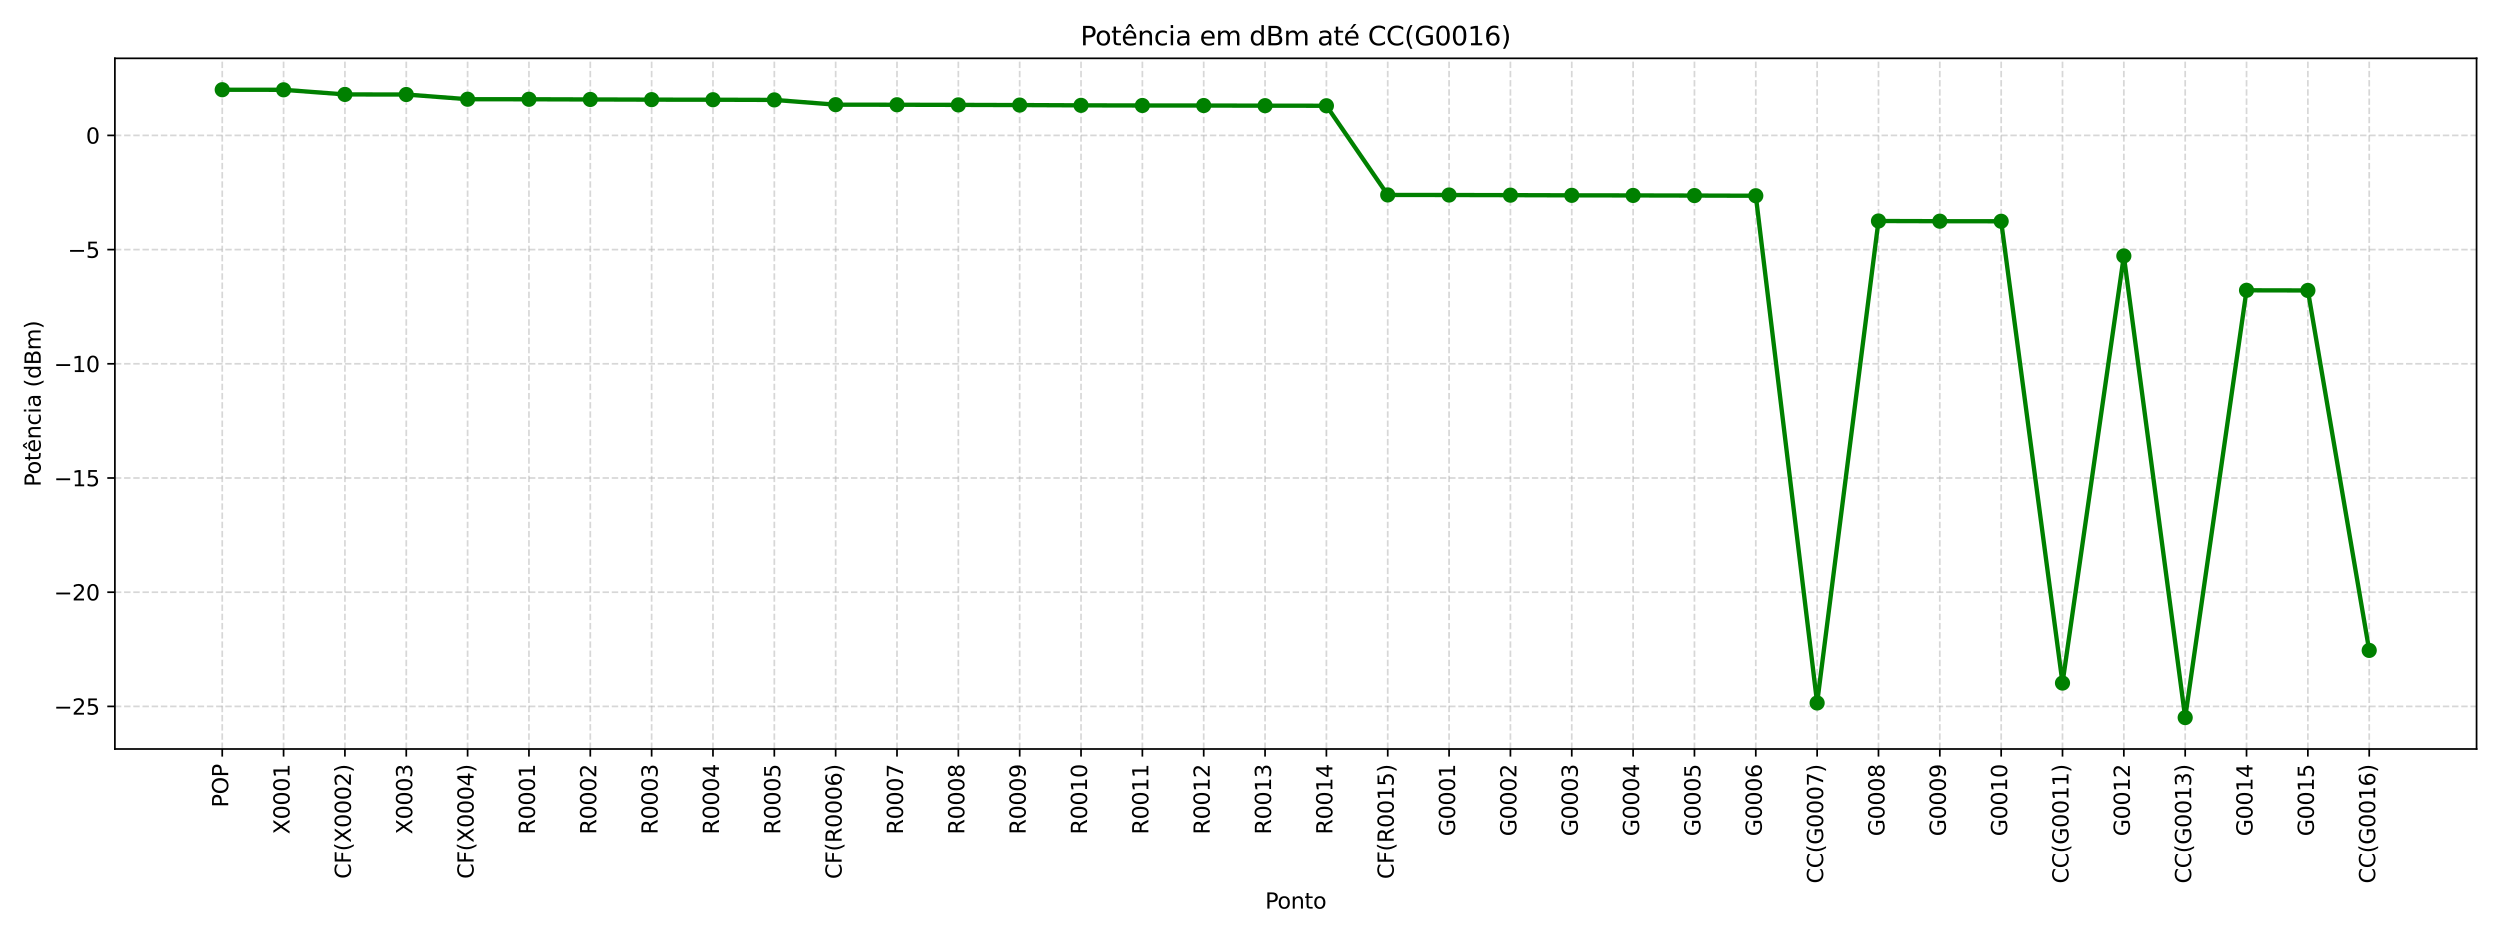 <?xml version="1.0" encoding="utf-8" standalone="no"?>
<!DOCTYPE svg PUBLIC "-//W3C//DTD SVG 1.1//EN"
  "http://www.w3.org/Graphics/SVG/1.1/DTD/svg11.dtd">
<svg xmlns:xlink="http://www.w3.org/1999/xlink" width="1152pt" height="432pt" viewBox="0 0 1152 432" xmlns="http://www.w3.org/2000/svg" version="1.1">
 <defs>
  <style type="text/css">*{stroke-linejoin: round; stroke-linecap: butt}</style>
 </defs>
 <g id="figure_1">
  <g id="patch_1">
   <path d="M 0 432 
L 1152 432 
L 1152 0 
L 0 0 
z
" style="fill: #ffffff"/>
  </g>
  <g id="axes_1">
   <g id="patch_2">
    <path d="M 52.94 345.13 
L 1141.2 345.13 
L 1141.2 26.88 
L 52.94 26.88 
z
" style="fill: #ffffff"/>
   </g>
   <g id="matplotlib.axis_1">
    <g id="xtick_1">
     <g id="line2d_1">
      <path d="M 102.406 345.13 
L 102.406 26.88 
" clip-path="url(#p57716b0635)" style="fill: none; stroke-dasharray: 2.96,1.28; stroke-dashoffset: 0; stroke: #b0b0b0; stroke-opacity: 0.5; stroke-width: 0.8"/>
     </g>
     <g id="line2d_2">
      <defs>
       <path id="m4d12fcd0db" d="M 0 0 
L 0 3.5 
" style="stroke: #000000; stroke-width: 0.8"/>
      </defs>
      <g>
       <use xlink:href="#m4d12fcd0db" x="102.406" y="345.13" style="stroke: #000000; stroke-width: 0.8"/>
      </g>
     </g>
     <g id="text_1">
      <!-- POP -->
      <g transform="translate(105.166 372.061) rotate(-90) scale(0.1 -0.1)">
       <defs>
        <path id="DejaVuSans-50" d="M 1259 4147 
L 1259 2394 
L 2053 2394 
Q 2494 2394 2734 2622 
Q 2975 2850 2975 3272 
Q 2975 3691 2734 3919 
Q 2494 4147 2053 4147 
L 1259 4147 
z
M 628 4666 
L 2053 4666 
Q 2838 4666 3239 4311 
Q 3641 3956 3641 3272 
Q 3641 2581 3239 2228 
Q 2838 1875 2053 1875 
L 1259 1875 
L 1259 0 
L 628 0 
L 628 4666 
z
" transform="scale(0.016)"/>
        <path id="DejaVuSans-4f" d="M 2522 4238 
Q 1834 4238 1429 3725 
Q 1025 3213 1025 2328 
Q 1025 1447 1429 934 
Q 1834 422 2522 422 
Q 3209 422 3611 934 
Q 4013 1447 4013 2328 
Q 4013 3213 3611 3725 
Q 3209 4238 2522 4238 
z
M 2522 4750 
Q 3503 4750 4090 4092 
Q 4678 3434 4678 2328 
Q 4678 1225 4090 567 
Q 3503 -91 2522 -91 
Q 1538 -91 948 565 
Q 359 1222 359 2328 
Q 359 3434 948 4092 
Q 1538 4750 2522 4750 
z
" transform="scale(0.016)"/>
       </defs>
       <use xlink:href="#DejaVuSans-50"/>
       <use xlink:href="#DejaVuSans-4f" x="60.303"/>
       <use xlink:href="#DejaVuSans-50" x="139.014"/>
      </g>
     </g>
    </g>
    <g id="xtick_2">
     <g id="line2d_3">
      <path d="M 130.673 345.13 
L 130.673 26.88 
" clip-path="url(#p57716b0635)" style="fill: none; stroke-dasharray: 2.96,1.28; stroke-dashoffset: 0; stroke: #b0b0b0; stroke-opacity: 0.5; stroke-width: 0.8"/>
     </g>
     <g id="line2d_4">
      <g>
       <use xlink:href="#m4d12fcd0db" x="130.673" y="345.13" style="stroke: #000000; stroke-width: 0.8"/>
      </g>
     </g>
     <g id="text_2">
      <!-- X0001 -->
      <g transform="translate(133.432 384.43) rotate(-90) scale(0.1 -0.1)">
       <defs>
        <path id="DejaVuSans-58" d="M 403 4666 
L 1081 4666 
L 2241 2931 
L 3406 4666 
L 4084 4666 
L 2584 2425 
L 4184 0 
L 3506 0 
L 2194 1984 
L 872 0 
L 191 0 
L 1856 2491 
L 403 4666 
z
" transform="scale(0.016)"/>
        <path id="DejaVuSans-30" d="M 2034 4250 
Q 1547 4250 1301 3770 
Q 1056 3291 1056 2328 
Q 1056 1369 1301 889 
Q 1547 409 2034 409 
Q 2525 409 2770 889 
Q 3016 1369 3016 2328 
Q 3016 3291 2770 3770 
Q 2525 4250 2034 4250 
z
M 2034 4750 
Q 2819 4750 3233 4129 
Q 3647 3509 3647 2328 
Q 3647 1150 3233 529 
Q 2819 -91 2034 -91 
Q 1250 -91 836 529 
Q 422 1150 422 2328 
Q 422 3509 836 4129 
Q 1250 4750 2034 4750 
z
" transform="scale(0.016)"/>
        <path id="DejaVuSans-31" d="M 794 531 
L 1825 531 
L 1825 4091 
L 703 3866 
L 703 4441 
L 1819 4666 
L 2450 4666 
L 2450 531 
L 3481 531 
L 3481 0 
L 794 0 
L 794 531 
z
" transform="scale(0.016)"/>
       </defs>
       <use xlink:href="#DejaVuSans-58"/>
       <use xlink:href="#DejaVuSans-30" x="68.506"/>
       <use xlink:href="#DejaVuSans-30" x="132.129"/>
       <use xlink:href="#DejaVuSans-30" x="195.752"/>
       <use xlink:href="#DejaVuSans-31" x="259.375"/>
      </g>
     </g>
    </g>
    <g id="xtick_3">
     <g id="line2d_5">
      <path d="M 158.939 345.13 
L 158.939 26.88 
" clip-path="url(#p57716b0635)" style="fill: none; stroke-dasharray: 2.96,1.28; stroke-dashoffset: 0; stroke: #b0b0b0; stroke-opacity: 0.5; stroke-width: 0.8"/>
     </g>
     <g id="line2d_6">
      <g>
       <use xlink:href="#m4d12fcd0db" x="158.939" y="345.13" style="stroke: #000000; stroke-width: 0.8"/>
      </g>
     </g>
     <g id="text_3">
      <!-- CF(X0002) -->
      <g transform="translate(161.699 404.967) rotate(-90) scale(0.1 -0.1)">
       <defs>
        <path id="DejaVuSans-43" d="M 4122 4306 
L 4122 3641 
Q 3803 3938 3442 4084 
Q 3081 4231 2675 4231 
Q 1875 4231 1450 3742 
Q 1025 3253 1025 2328 
Q 1025 1406 1450 917 
Q 1875 428 2675 428 
Q 3081 428 3442 575 
Q 3803 722 4122 1019 
L 4122 359 
Q 3791 134 3420 21 
Q 3050 -91 2638 -91 
Q 1578 -91 968 557 
Q 359 1206 359 2328 
Q 359 3453 968 4101 
Q 1578 4750 2638 4750 
Q 3056 4750 3426 4639 
Q 3797 4528 4122 4306 
z
" transform="scale(0.016)"/>
        <path id="DejaVuSans-46" d="M 628 4666 
L 3309 4666 
L 3309 4134 
L 1259 4134 
L 1259 2759 
L 3109 2759 
L 3109 2228 
L 1259 2228 
L 1259 0 
L 628 0 
L 628 4666 
z
" transform="scale(0.016)"/>
        <path id="DejaVuSans-28" d="M 1984 4856 
Q 1566 4138 1362 3434 
Q 1159 2731 1159 2009 
Q 1159 1288 1364 580 
Q 1569 -128 1984 -844 
L 1484 -844 
Q 1016 -109 783 600 
Q 550 1309 550 2009 
Q 550 2706 781 3412 
Q 1013 4119 1484 4856 
L 1984 4856 
z
" transform="scale(0.016)"/>
        <path id="DejaVuSans-32" d="M 1228 531 
L 3431 531 
L 3431 0 
L 469 0 
L 469 531 
Q 828 903 1448 1529 
Q 2069 2156 2228 2338 
Q 2531 2678 2651 2914 
Q 2772 3150 2772 3378 
Q 2772 3750 2511 3984 
Q 2250 4219 1831 4219 
Q 1534 4219 1204 4116 
Q 875 4013 500 3803 
L 500 4441 
Q 881 4594 1212 4672 
Q 1544 4750 1819 4750 
Q 2544 4750 2975 4387 
Q 3406 4025 3406 3419 
Q 3406 3131 3298 2873 
Q 3191 2616 2906 2266 
Q 2828 2175 2409 1742 
Q 1991 1309 1228 531 
z
" transform="scale(0.016)"/>
        <path id="DejaVuSans-29" d="M 513 4856 
L 1013 4856 
Q 1481 4119 1714 3412 
Q 1947 2706 1947 2009 
Q 1947 1309 1714 600 
Q 1481 -109 1013 -844 
L 513 -844 
Q 928 -128 1133 580 
Q 1338 1288 1338 2009 
Q 1338 2731 1133 3434 
Q 928 4138 513 4856 
z
" transform="scale(0.016)"/>
       </defs>
       <use xlink:href="#DejaVuSans-43"/>
       <use xlink:href="#DejaVuSans-46" x="69.824"/>
       <use xlink:href="#DejaVuSans-28" x="127.344"/>
       <use xlink:href="#DejaVuSans-58" x="166.357"/>
       <use xlink:href="#DejaVuSans-30" x="234.863"/>
       <use xlink:href="#DejaVuSans-30" x="298.486"/>
       <use xlink:href="#DejaVuSans-30" x="362.109"/>
       <use xlink:href="#DejaVuSans-32" x="425.732"/>
       <use xlink:href="#DejaVuSans-29" x="489.355"/>
      </g>
     </g>
    </g>
    <g id="xtick_4">
     <g id="line2d_7">
      <path d="M 187.206 345.13 
L 187.206 26.88 
" clip-path="url(#p57716b0635)" style="fill: none; stroke-dasharray: 2.96,1.28; stroke-dashoffset: 0; stroke: #b0b0b0; stroke-opacity: 0.5; stroke-width: 0.8"/>
     </g>
     <g id="line2d_8">
      <g>
       <use xlink:href="#m4d12fcd0db" x="187.206" y="345.13" style="stroke: #000000; stroke-width: 0.8"/>
      </g>
     </g>
     <g id="text_4">
      <!-- X0003 -->
      <g transform="translate(189.965 384.43) rotate(-90) scale(0.1 -0.1)">
       <defs>
        <path id="DejaVuSans-33" d="M 2597 2516 
Q 3050 2419 3304 2112 
Q 3559 1806 3559 1356 
Q 3559 666 3084 287 
Q 2609 -91 1734 -91 
Q 1441 -91 1130 -33 
Q 819 25 488 141 
L 488 750 
Q 750 597 1062 519 
Q 1375 441 1716 441 
Q 2309 441 2620 675 
Q 2931 909 2931 1356 
Q 2931 1769 2642 2001 
Q 2353 2234 1838 2234 
L 1294 2234 
L 1294 2753 
L 1863 2753 
Q 2328 2753 2575 2939 
Q 2822 3125 2822 3475 
Q 2822 3834 2567 4026 
Q 2313 4219 1838 4219 
Q 1578 4219 1281 4162 
Q 984 4106 628 3988 
L 628 4550 
Q 988 4650 1302 4700 
Q 1616 4750 1894 4750 
Q 2613 4750 3031 4423 
Q 3450 4097 3450 3541 
Q 3450 3153 3228 2886 
Q 3006 2619 2597 2516 
z
" transform="scale(0.016)"/>
       </defs>
       <use xlink:href="#DejaVuSans-58"/>
       <use xlink:href="#DejaVuSans-30" x="68.506"/>
       <use xlink:href="#DejaVuSans-30" x="132.129"/>
       <use xlink:href="#DejaVuSans-30" x="195.752"/>
       <use xlink:href="#DejaVuSans-33" x="259.375"/>
      </g>
     </g>
    </g>
    <g id="xtick_5">
     <g id="line2d_9">
      <path d="M 215.472 345.13 
L 215.472 26.88 
" clip-path="url(#p57716b0635)" style="fill: none; stroke-dasharray: 2.96,1.28; stroke-dashoffset: 0; stroke: #b0b0b0; stroke-opacity: 0.5; stroke-width: 0.8"/>
     </g>
     <g id="line2d_10">
      <g>
       <use xlink:href="#m4d12fcd0db" x="215.472" y="345.13" style="stroke: #000000; stroke-width: 0.8"/>
      </g>
     </g>
     <g id="text_5">
      <!-- CF(X0004) -->
      <g transform="translate(218.232 404.967) rotate(-90) scale(0.1 -0.1)">
       <defs>
        <path id="DejaVuSans-34" d="M 2419 4116 
L 825 1625 
L 2419 1625 
L 2419 4116 
z
M 2253 4666 
L 3047 4666 
L 3047 1625 
L 3713 1625 
L 3713 1100 
L 3047 1100 
L 3047 0 
L 2419 0 
L 2419 1100 
L 313 1100 
L 313 1709 
L 2253 4666 
z
" transform="scale(0.016)"/>
       </defs>
       <use xlink:href="#DejaVuSans-43"/>
       <use xlink:href="#DejaVuSans-46" x="69.824"/>
       <use xlink:href="#DejaVuSans-28" x="127.344"/>
       <use xlink:href="#DejaVuSans-58" x="166.357"/>
       <use xlink:href="#DejaVuSans-30" x="234.863"/>
       <use xlink:href="#DejaVuSans-30" x="298.486"/>
       <use xlink:href="#DejaVuSans-30" x="362.109"/>
       <use xlink:href="#DejaVuSans-34" x="425.732"/>
       <use xlink:href="#DejaVuSans-29" x="489.355"/>
      </g>
     </g>
    </g>
    <g id="xtick_6">
     <g id="line2d_11">
      <path d="M 243.739 345.13 
L 243.739 26.88 
" clip-path="url(#p57716b0635)" style="fill: none; stroke-dasharray: 2.96,1.28; stroke-dashoffset: 0; stroke: #b0b0b0; stroke-opacity: 0.5; stroke-width: 0.8"/>
     </g>
     <g id="line2d_12">
      <g>
       <use xlink:href="#m4d12fcd0db" x="243.739" y="345.13" style="stroke: #000000; stroke-width: 0.8"/>
      </g>
     </g>
     <g id="text_6">
      <!-- R0001 -->
      <g transform="translate(246.498 384.528) rotate(-90) scale(0.1 -0.1)">
       <defs>
        <path id="DejaVuSans-52" d="M 2841 2188 
Q 3044 2119 3236 1894 
Q 3428 1669 3622 1275 
L 4263 0 
L 3584 0 
L 2988 1197 
Q 2756 1666 2539 1819 
Q 2322 1972 1947 1972 
L 1259 1972 
L 1259 0 
L 628 0 
L 628 4666 
L 2053 4666 
Q 2853 4666 3247 4331 
Q 3641 3997 3641 3322 
Q 3641 2881 3436 2590 
Q 3231 2300 2841 2188 
z
M 1259 4147 
L 1259 2491 
L 2053 2491 
Q 2509 2491 2742 2702 
Q 2975 2913 2975 3322 
Q 2975 3731 2742 3939 
Q 2509 4147 2053 4147 
L 1259 4147 
z
" transform="scale(0.016)"/>
       </defs>
       <use xlink:href="#DejaVuSans-52"/>
       <use xlink:href="#DejaVuSans-30" x="69.482"/>
       <use xlink:href="#DejaVuSans-30" x="133.105"/>
       <use xlink:href="#DejaVuSans-30" x="196.729"/>
       <use xlink:href="#DejaVuSans-31" x="260.352"/>
      </g>
     </g>
    </g>
    <g id="xtick_7">
     <g id="line2d_13">
      <path d="M 272.005 345.13 
L 272.005 26.88 
" clip-path="url(#p57716b0635)" style="fill: none; stroke-dasharray: 2.96,1.28; stroke-dashoffset: 0; stroke: #b0b0b0; stroke-opacity: 0.5; stroke-width: 0.8"/>
     </g>
     <g id="line2d_14">
      <g>
       <use xlink:href="#m4d12fcd0db" x="272.005" y="345.13" style="stroke: #000000; stroke-width: 0.8"/>
      </g>
     </g>
     <g id="text_7">
      <!-- R0002 -->
      <g transform="translate(274.765 384.528) rotate(-90) scale(0.1 -0.1)">
       <use xlink:href="#DejaVuSans-52"/>
       <use xlink:href="#DejaVuSans-30" x="69.482"/>
       <use xlink:href="#DejaVuSans-30" x="133.105"/>
       <use xlink:href="#DejaVuSans-30" x="196.729"/>
       <use xlink:href="#DejaVuSans-32" x="260.352"/>
      </g>
     </g>
    </g>
    <g id="xtick_8">
     <g id="line2d_15">
      <path d="M 300.272 345.13 
L 300.272 26.88 
" clip-path="url(#p57716b0635)" style="fill: none; stroke-dasharray: 2.96,1.28; stroke-dashoffset: 0; stroke: #b0b0b0; stroke-opacity: 0.5; stroke-width: 0.8"/>
     </g>
     <g id="line2d_16">
      <g>
       <use xlink:href="#m4d12fcd0db" x="300.272" y="345.13" style="stroke: #000000; stroke-width: 0.8"/>
      </g>
     </g>
     <g id="text_8">
      <!-- R0003 -->
      <g transform="translate(303.031 384.528) rotate(-90) scale(0.1 -0.1)">
       <use xlink:href="#DejaVuSans-52"/>
       <use xlink:href="#DejaVuSans-30" x="69.482"/>
       <use xlink:href="#DejaVuSans-30" x="133.105"/>
       <use xlink:href="#DejaVuSans-30" x="196.729"/>
       <use xlink:href="#DejaVuSans-33" x="260.352"/>
      </g>
     </g>
    </g>
    <g id="xtick_9">
     <g id="line2d_17">
      <path d="M 328.538 345.13 
L 328.538 26.88 
" clip-path="url(#p57716b0635)" style="fill: none; stroke-dasharray: 2.96,1.28; stroke-dashoffset: 0; stroke: #b0b0b0; stroke-opacity: 0.5; stroke-width: 0.8"/>
     </g>
     <g id="line2d_18">
      <g>
       <use xlink:href="#m4d12fcd0db" x="328.538" y="345.13" style="stroke: #000000; stroke-width: 0.8"/>
      </g>
     </g>
     <g id="text_9">
      <!-- R0004 -->
      <g transform="translate(331.298 384.528) rotate(-90) scale(0.1 -0.1)">
       <use xlink:href="#DejaVuSans-52"/>
       <use xlink:href="#DejaVuSans-30" x="69.482"/>
       <use xlink:href="#DejaVuSans-30" x="133.105"/>
       <use xlink:href="#DejaVuSans-30" x="196.729"/>
       <use xlink:href="#DejaVuSans-34" x="260.352"/>
      </g>
     </g>
    </g>
    <g id="xtick_10">
     <g id="line2d_19">
      <path d="M 356.805 345.13 
L 356.805 26.88 
" clip-path="url(#p57716b0635)" style="fill: none; stroke-dasharray: 2.96,1.28; stroke-dashoffset: 0; stroke: #b0b0b0; stroke-opacity: 0.5; stroke-width: 0.8"/>
     </g>
     <g id="line2d_20">
      <g>
       <use xlink:href="#m4d12fcd0db" x="356.805" y="345.13" style="stroke: #000000; stroke-width: 0.8"/>
      </g>
     </g>
     <g id="text_10">
      <!-- R0005 -->
      <g transform="translate(359.564 384.528) rotate(-90) scale(0.1 -0.1)">
       <defs>
        <path id="DejaVuSans-35" d="M 691 4666 
L 3169 4666 
L 3169 4134 
L 1269 4134 
L 1269 2991 
Q 1406 3038 1543 3061 
Q 1681 3084 1819 3084 
Q 2600 3084 3056 2656 
Q 3513 2228 3513 1497 
Q 3513 744 3044 326 
Q 2575 -91 1722 -91 
Q 1428 -91 1123 -41 
Q 819 9 494 109 
L 494 744 
Q 775 591 1075 516 
Q 1375 441 1709 441 
Q 2250 441 2565 725 
Q 2881 1009 2881 1497 
Q 2881 1984 2565 2268 
Q 2250 2553 1709 2553 
Q 1456 2553 1204 2497 
Q 953 2441 691 2322 
L 691 4666 
z
" transform="scale(0.016)"/>
       </defs>
       <use xlink:href="#DejaVuSans-52"/>
       <use xlink:href="#DejaVuSans-30" x="69.482"/>
       <use xlink:href="#DejaVuSans-30" x="133.105"/>
       <use xlink:href="#DejaVuSans-30" x="196.729"/>
       <use xlink:href="#DejaVuSans-35" x="260.352"/>
      </g>
     </g>
    </g>
    <g id="xtick_11">
     <g id="line2d_21">
      <path d="M 385.071 345.13 
L 385.071 26.88 
" clip-path="url(#p57716b0635)" style="fill: none; stroke-dasharray: 2.96,1.28; stroke-dashoffset: 0; stroke: #b0b0b0; stroke-opacity: 0.5; stroke-width: 0.8"/>
     </g>
     <g id="line2d_22">
      <g>
       <use xlink:href="#m4d12fcd0db" x="385.071" y="345.13" style="stroke: #000000; stroke-width: 0.8"/>
      </g>
     </g>
     <g id="text_11">
      <!-- CF(R0006) -->
      <g transform="translate(387.831 405.066) rotate(-90) scale(0.1 -0.1)">
       <defs>
        <path id="DejaVuSans-36" d="M 2113 2584 
Q 1688 2584 1439 2293 
Q 1191 2003 1191 1497 
Q 1191 994 1439 701 
Q 1688 409 2113 409 
Q 2538 409 2786 701 
Q 3034 994 3034 1497 
Q 3034 2003 2786 2293 
Q 2538 2584 2113 2584 
z
M 3366 4563 
L 3366 3988 
Q 3128 4100 2886 4159 
Q 2644 4219 2406 4219 
Q 1781 4219 1451 3797 
Q 1122 3375 1075 2522 
Q 1259 2794 1537 2939 
Q 1816 3084 2150 3084 
Q 2853 3084 3261 2657 
Q 3669 2231 3669 1497 
Q 3669 778 3244 343 
Q 2819 -91 2113 -91 
Q 1303 -91 875 529 
Q 447 1150 447 2328 
Q 447 3434 972 4092 
Q 1497 4750 2381 4750 
Q 2619 4750 2861 4703 
Q 3103 4656 3366 4563 
z
" transform="scale(0.016)"/>
       </defs>
       <use xlink:href="#DejaVuSans-43"/>
       <use xlink:href="#DejaVuSans-46" x="69.824"/>
       <use xlink:href="#DejaVuSans-28" x="127.344"/>
       <use xlink:href="#DejaVuSans-52" x="166.357"/>
       <use xlink:href="#DejaVuSans-30" x="235.84"/>
       <use xlink:href="#DejaVuSans-30" x="299.463"/>
       <use xlink:href="#DejaVuSans-30" x="363.086"/>
       <use xlink:href="#DejaVuSans-36" x="426.709"/>
       <use xlink:href="#DejaVuSans-29" x="490.332"/>
      </g>
     </g>
    </g>
    <g id="xtick_12">
     <g id="line2d_23">
      <path d="M 413.338 345.13 
L 413.338 26.88 
" clip-path="url(#p57716b0635)" style="fill: none; stroke-dasharray: 2.96,1.28; stroke-dashoffset: 0; stroke: #b0b0b0; stroke-opacity: 0.5; stroke-width: 0.8"/>
     </g>
     <g id="line2d_24">
      <g>
       <use xlink:href="#m4d12fcd0db" x="413.338" y="345.13" style="stroke: #000000; stroke-width: 0.8"/>
      </g>
     </g>
     <g id="text_12">
      <!-- R0007 -->
      <g transform="translate(416.097 384.528) rotate(-90) scale(0.1 -0.1)">
       <defs>
        <path id="DejaVuSans-37" d="M 525 4666 
L 3525 4666 
L 3525 4397 
L 1831 0 
L 1172 0 
L 2766 4134 
L 525 4134 
L 525 4666 
z
" transform="scale(0.016)"/>
       </defs>
       <use xlink:href="#DejaVuSans-52"/>
       <use xlink:href="#DejaVuSans-30" x="69.482"/>
       <use xlink:href="#DejaVuSans-30" x="133.105"/>
       <use xlink:href="#DejaVuSans-30" x="196.729"/>
       <use xlink:href="#DejaVuSans-37" x="260.352"/>
      </g>
     </g>
    </g>
    <g id="xtick_13">
     <g id="line2d_25">
      <path d="M 441.604 345.13 
L 441.604 26.88 
" clip-path="url(#p57716b0635)" style="fill: none; stroke-dasharray: 2.96,1.28; stroke-dashoffset: 0; stroke: #b0b0b0; stroke-opacity: 0.5; stroke-width: 0.8"/>
     </g>
     <g id="line2d_26">
      <g>
       <use xlink:href="#m4d12fcd0db" x="441.604" y="345.13" style="stroke: #000000; stroke-width: 0.8"/>
      </g>
     </g>
     <g id="text_13">
      <!-- R0008 -->
      <g transform="translate(444.364 384.528) rotate(-90) scale(0.1 -0.1)">
       <defs>
        <path id="DejaVuSans-38" d="M 2034 2216 
Q 1584 2216 1326 1975 
Q 1069 1734 1069 1313 
Q 1069 891 1326 650 
Q 1584 409 2034 409 
Q 2484 409 2743 651 
Q 3003 894 3003 1313 
Q 3003 1734 2745 1975 
Q 2488 2216 2034 2216 
z
M 1403 2484 
Q 997 2584 770 2862 
Q 544 3141 544 3541 
Q 544 4100 942 4425 
Q 1341 4750 2034 4750 
Q 2731 4750 3128 4425 
Q 3525 4100 3525 3541 
Q 3525 3141 3298 2862 
Q 3072 2584 2669 2484 
Q 3125 2378 3379 2068 
Q 3634 1759 3634 1313 
Q 3634 634 3220 271 
Q 2806 -91 2034 -91 
Q 1263 -91 848 271 
Q 434 634 434 1313 
Q 434 1759 690 2068 
Q 947 2378 1403 2484 
z
M 1172 3481 
Q 1172 3119 1398 2916 
Q 1625 2713 2034 2713 
Q 2441 2713 2670 2916 
Q 2900 3119 2900 3481 
Q 2900 3844 2670 4047 
Q 2441 4250 2034 4250 
Q 1625 4250 1398 4047 
Q 1172 3844 1172 3481 
z
" transform="scale(0.016)"/>
       </defs>
       <use xlink:href="#DejaVuSans-52"/>
       <use xlink:href="#DejaVuSans-30" x="69.482"/>
       <use xlink:href="#DejaVuSans-30" x="133.105"/>
       <use xlink:href="#DejaVuSans-30" x="196.729"/>
       <use xlink:href="#DejaVuSans-38" x="260.352"/>
      </g>
     </g>
    </g>
    <g id="xtick_14">
     <g id="line2d_27">
      <path d="M 469.871 345.13 
L 469.871 26.88 
" clip-path="url(#p57716b0635)" style="fill: none; stroke-dasharray: 2.96,1.28; stroke-dashoffset: 0; stroke: #b0b0b0; stroke-opacity: 0.5; stroke-width: 0.8"/>
     </g>
     <g id="line2d_28">
      <g>
       <use xlink:href="#m4d12fcd0db" x="469.871" y="345.13" style="stroke: #000000; stroke-width: 0.8"/>
      </g>
     </g>
     <g id="text_14">
      <!-- R0009 -->
      <g transform="translate(472.63 384.528) rotate(-90) scale(0.1 -0.1)">
       <defs>
        <path id="DejaVuSans-39" d="M 703 97 
L 703 672 
Q 941 559 1184 500 
Q 1428 441 1663 441 
Q 2288 441 2617 861 
Q 2947 1281 2994 2138 
Q 2813 1869 2534 1725 
Q 2256 1581 1919 1581 
Q 1219 1581 811 2004 
Q 403 2428 403 3163 
Q 403 3881 828 4315 
Q 1253 4750 1959 4750 
Q 2769 4750 3195 4129 
Q 3622 3509 3622 2328 
Q 3622 1225 3098 567 
Q 2575 -91 1691 -91 
Q 1453 -91 1209 -44 
Q 966 3 703 97 
z
M 1959 2075 
Q 2384 2075 2632 2365 
Q 2881 2656 2881 3163 
Q 2881 3666 2632 3958 
Q 2384 4250 1959 4250 
Q 1534 4250 1286 3958 
Q 1038 3666 1038 3163 
Q 1038 2656 1286 2365 
Q 1534 2075 1959 2075 
z
" transform="scale(0.016)"/>
       </defs>
       <use xlink:href="#DejaVuSans-52"/>
       <use xlink:href="#DejaVuSans-30" x="69.482"/>
       <use xlink:href="#DejaVuSans-30" x="133.105"/>
       <use xlink:href="#DejaVuSans-30" x="196.729"/>
       <use xlink:href="#DejaVuSans-39" x="260.352"/>
      </g>
     </g>
    </g>
    <g id="xtick_15">
     <g id="line2d_29">
      <path d="M 498.137 345.13 
L 498.137 26.88 
" clip-path="url(#p57716b0635)" style="fill: none; stroke-dasharray: 2.96,1.28; stroke-dashoffset: 0; stroke: #b0b0b0; stroke-opacity: 0.5; stroke-width: 0.8"/>
     </g>
     <g id="line2d_30">
      <g>
       <use xlink:href="#m4d12fcd0db" x="498.137" y="345.13" style="stroke: #000000; stroke-width: 0.8"/>
      </g>
     </g>
     <g id="text_15">
      <!-- R0010 -->
      <g transform="translate(500.897 384.528) rotate(-90) scale(0.1 -0.1)">
       <use xlink:href="#DejaVuSans-52"/>
       <use xlink:href="#DejaVuSans-30" x="69.482"/>
       <use xlink:href="#DejaVuSans-30" x="133.105"/>
       <use xlink:href="#DejaVuSans-31" x="196.729"/>
       <use xlink:href="#DejaVuSans-30" x="260.352"/>
      </g>
     </g>
    </g>
    <g id="xtick_16">
     <g id="line2d_31">
      <path d="M 526.404 345.13 
L 526.404 26.88 
" clip-path="url(#p57716b0635)" style="fill: none; stroke-dasharray: 2.96,1.28; stroke-dashoffset: 0; stroke: #b0b0b0; stroke-opacity: 0.5; stroke-width: 0.8"/>
     </g>
     <g id="line2d_32">
      <g>
       <use xlink:href="#m4d12fcd0db" x="526.404" y="345.13" style="stroke: #000000; stroke-width: 0.8"/>
      </g>
     </g>
     <g id="text_16">
      <!-- R0011 -->
      <g transform="translate(529.163 384.528) rotate(-90) scale(0.1 -0.1)">
       <use xlink:href="#DejaVuSans-52"/>
       <use xlink:href="#DejaVuSans-30" x="69.482"/>
       <use xlink:href="#DejaVuSans-30" x="133.105"/>
       <use xlink:href="#DejaVuSans-31" x="196.729"/>
       <use xlink:href="#DejaVuSans-31" x="260.352"/>
      </g>
     </g>
    </g>
    <g id="xtick_17">
     <g id="line2d_33">
      <path d="M 554.67 345.13 
L 554.67 26.88 
" clip-path="url(#p57716b0635)" style="fill: none; stroke-dasharray: 2.96,1.28; stroke-dashoffset: 0; stroke: #b0b0b0; stroke-opacity: 0.5; stroke-width: 0.8"/>
     </g>
     <g id="line2d_34">
      <g>
       <use xlink:href="#m4d12fcd0db" x="554.67" y="345.13" style="stroke: #000000; stroke-width: 0.8"/>
      </g>
     </g>
     <g id="text_17">
      <!-- R0012 -->
      <g transform="translate(557.43 384.528) rotate(-90) scale(0.1 -0.1)">
       <use xlink:href="#DejaVuSans-52"/>
       <use xlink:href="#DejaVuSans-30" x="69.482"/>
       <use xlink:href="#DejaVuSans-30" x="133.105"/>
       <use xlink:href="#DejaVuSans-31" x="196.729"/>
       <use xlink:href="#DejaVuSans-32" x="260.352"/>
      </g>
     </g>
    </g>
    <g id="xtick_18">
     <g id="line2d_35">
      <path d="M 582.937 345.13 
L 582.937 26.88 
" clip-path="url(#p57716b0635)" style="fill: none; stroke-dasharray: 2.96,1.28; stroke-dashoffset: 0; stroke: #b0b0b0; stroke-opacity: 0.5; stroke-width: 0.8"/>
     </g>
     <g id="line2d_36">
      <g>
       <use xlink:href="#m4d12fcd0db" x="582.937" y="345.13" style="stroke: #000000; stroke-width: 0.8"/>
      </g>
     </g>
     <g id="text_18">
      <!-- R0013 -->
      <g transform="translate(585.696 384.528) rotate(-90) scale(0.1 -0.1)">
       <use xlink:href="#DejaVuSans-52"/>
       <use xlink:href="#DejaVuSans-30" x="69.482"/>
       <use xlink:href="#DejaVuSans-30" x="133.105"/>
       <use xlink:href="#DejaVuSans-31" x="196.729"/>
       <use xlink:href="#DejaVuSans-33" x="260.352"/>
      </g>
     </g>
    </g>
    <g id="xtick_19">
     <g id="line2d_37">
      <path d="M 611.203 345.13 
L 611.203 26.88 
" clip-path="url(#p57716b0635)" style="fill: none; stroke-dasharray: 2.96,1.28; stroke-dashoffset: 0; stroke: #b0b0b0; stroke-opacity: 0.5; stroke-width: 0.8"/>
     </g>
     <g id="line2d_38">
      <g>
       <use xlink:href="#m4d12fcd0db" x="611.203" y="345.13" style="stroke: #000000; stroke-width: 0.8"/>
      </g>
     </g>
     <g id="text_19">
      <!-- R0014 -->
      <g transform="translate(613.963 384.528) rotate(-90) scale(0.1 -0.1)">
       <use xlink:href="#DejaVuSans-52"/>
       <use xlink:href="#DejaVuSans-30" x="69.482"/>
       <use xlink:href="#DejaVuSans-30" x="133.105"/>
       <use xlink:href="#DejaVuSans-31" x="196.729"/>
       <use xlink:href="#DejaVuSans-34" x="260.352"/>
      </g>
     </g>
    </g>
    <g id="xtick_20">
     <g id="line2d_39">
      <path d="M 639.47 345.13 
L 639.47 26.88 
" clip-path="url(#p57716b0635)" style="fill: none; stroke-dasharray: 2.96,1.28; stroke-dashoffset: 0; stroke: #b0b0b0; stroke-opacity: 0.5; stroke-width: 0.8"/>
     </g>
     <g id="line2d_40">
      <g>
       <use xlink:href="#m4d12fcd0db" x="639.47" y="345.13" style="stroke: #000000; stroke-width: 0.8"/>
      </g>
     </g>
     <g id="text_20">
      <!-- CF(R0015) -->
      <g transform="translate(642.229 405.066) rotate(-90) scale(0.1 -0.1)">
       <use xlink:href="#DejaVuSans-43"/>
       <use xlink:href="#DejaVuSans-46" x="69.824"/>
       <use xlink:href="#DejaVuSans-28" x="127.344"/>
       <use xlink:href="#DejaVuSans-52" x="166.357"/>
       <use xlink:href="#DejaVuSans-30" x="235.84"/>
       <use xlink:href="#DejaVuSans-30" x="299.463"/>
       <use xlink:href="#DejaVuSans-31" x="363.086"/>
       <use xlink:href="#DejaVuSans-35" x="426.709"/>
       <use xlink:href="#DejaVuSans-29" x="490.332"/>
      </g>
     </g>
    </g>
    <g id="xtick_21">
     <g id="line2d_41">
      <path d="M 667.736 345.13 
L 667.736 26.88 
" clip-path="url(#p57716b0635)" style="fill: none; stroke-dasharray: 2.96,1.28; stroke-dashoffset: 0; stroke: #b0b0b0; stroke-opacity: 0.5; stroke-width: 0.8"/>
     </g>
     <g id="line2d_42">
      <g>
       <use xlink:href="#m4d12fcd0db" x="667.736" y="345.13" style="stroke: #000000; stroke-width: 0.8"/>
      </g>
     </g>
     <g id="text_21">
      <!-- G0001 -->
      <g transform="translate(670.496 385.328) rotate(-90) scale(0.1 -0.1)">
       <defs>
        <path id="DejaVuSans-47" d="M 3809 666 
L 3809 1919 
L 2778 1919 
L 2778 2438 
L 4434 2438 
L 4434 434 
Q 4069 175 3628 42 
Q 3188 -91 2688 -91 
Q 1594 -91 976 548 
Q 359 1188 359 2328 
Q 359 3472 976 4111 
Q 1594 4750 2688 4750 
Q 3144 4750 3555 4637 
Q 3966 4525 4313 4306 
L 4313 3634 
Q 3963 3931 3569 4081 
Q 3175 4231 2741 4231 
Q 1884 4231 1454 3753 
Q 1025 3275 1025 2328 
Q 1025 1384 1454 906 
Q 1884 428 2741 428 
Q 3075 428 3337 486 
Q 3600 544 3809 666 
z
" transform="scale(0.016)"/>
       </defs>
       <use xlink:href="#DejaVuSans-47"/>
       <use xlink:href="#DejaVuSans-30" x="77.49"/>
       <use xlink:href="#DejaVuSans-30" x="141.113"/>
       <use xlink:href="#DejaVuSans-30" x="204.736"/>
       <use xlink:href="#DejaVuSans-31" x="268.359"/>
      </g>
     </g>
    </g>
    <g id="xtick_22">
     <g id="line2d_43">
      <path d="M 696.003 345.13 
L 696.003 26.88 
" clip-path="url(#p57716b0635)" style="fill: none; stroke-dasharray: 2.96,1.28; stroke-dashoffset: 0; stroke: #b0b0b0; stroke-opacity: 0.5; stroke-width: 0.8"/>
     </g>
     <g id="line2d_44">
      <g>
       <use xlink:href="#m4d12fcd0db" x="696.003" y="345.13" style="stroke: #000000; stroke-width: 0.8"/>
      </g>
     </g>
     <g id="text_22">
      <!-- G0002 -->
      <g transform="translate(698.762 385.328) rotate(-90) scale(0.1 -0.1)">
       <use xlink:href="#DejaVuSans-47"/>
       <use xlink:href="#DejaVuSans-30" x="77.49"/>
       <use xlink:href="#DejaVuSans-30" x="141.113"/>
       <use xlink:href="#DejaVuSans-30" x="204.736"/>
       <use xlink:href="#DejaVuSans-32" x="268.359"/>
      </g>
     </g>
    </g>
    <g id="xtick_23">
     <g id="line2d_45">
      <path d="M 724.269 345.13 
L 724.269 26.88 
" clip-path="url(#p57716b0635)" style="fill: none; stroke-dasharray: 2.96,1.28; stroke-dashoffset: 0; stroke: #b0b0b0; stroke-opacity: 0.5; stroke-width: 0.8"/>
     </g>
     <g id="line2d_46">
      <g>
       <use xlink:href="#m4d12fcd0db" x="724.269" y="345.13" style="stroke: #000000; stroke-width: 0.8"/>
      </g>
     </g>
     <g id="text_23">
      <!-- G0003 -->
      <g transform="translate(727.029 385.328) rotate(-90) scale(0.1 -0.1)">
       <use xlink:href="#DejaVuSans-47"/>
       <use xlink:href="#DejaVuSans-30" x="77.49"/>
       <use xlink:href="#DejaVuSans-30" x="141.113"/>
       <use xlink:href="#DejaVuSans-30" x="204.736"/>
       <use xlink:href="#DejaVuSans-33" x="268.359"/>
      </g>
     </g>
    </g>
    <g id="xtick_24">
     <g id="line2d_47">
      <path d="M 752.536 345.13 
L 752.536 26.88 
" clip-path="url(#p57716b0635)" style="fill: none; stroke-dasharray: 2.96,1.28; stroke-dashoffset: 0; stroke: #b0b0b0; stroke-opacity: 0.5; stroke-width: 0.8"/>
     </g>
     <g id="line2d_48">
      <g>
       <use xlink:href="#m4d12fcd0db" x="752.536" y="345.13" style="stroke: #000000; stroke-width: 0.8"/>
      </g>
     </g>
     <g id="text_24">
      <!-- G0004 -->
      <g transform="translate(755.295 385.328) rotate(-90) scale(0.1 -0.1)">
       <use xlink:href="#DejaVuSans-47"/>
       <use xlink:href="#DejaVuSans-30" x="77.49"/>
       <use xlink:href="#DejaVuSans-30" x="141.113"/>
       <use xlink:href="#DejaVuSans-30" x="204.736"/>
       <use xlink:href="#DejaVuSans-34" x="268.359"/>
      </g>
     </g>
    </g>
    <g id="xtick_25">
     <g id="line2d_49">
      <path d="M 780.802 345.13 
L 780.802 26.88 
" clip-path="url(#p57716b0635)" style="fill: none; stroke-dasharray: 2.96,1.28; stroke-dashoffset: 0; stroke: #b0b0b0; stroke-opacity: 0.5; stroke-width: 0.8"/>
     </g>
     <g id="line2d_50">
      <g>
       <use xlink:href="#m4d12fcd0db" x="780.802" y="345.13" style="stroke: #000000; stroke-width: 0.8"/>
      </g>
     </g>
     <g id="text_25">
      <!-- G0005 -->
      <g transform="translate(783.562 385.328) rotate(-90) scale(0.1 -0.1)">
       <use xlink:href="#DejaVuSans-47"/>
       <use xlink:href="#DejaVuSans-30" x="77.49"/>
       <use xlink:href="#DejaVuSans-30" x="141.113"/>
       <use xlink:href="#DejaVuSans-30" x="204.736"/>
       <use xlink:href="#DejaVuSans-35" x="268.359"/>
      </g>
     </g>
    </g>
    <g id="xtick_26">
     <g id="line2d_51">
      <path d="M 809.069 345.13 
L 809.069 26.88 
" clip-path="url(#p57716b0635)" style="fill: none; stroke-dasharray: 2.96,1.28; stroke-dashoffset: 0; stroke: #b0b0b0; stroke-opacity: 0.5; stroke-width: 0.8"/>
     </g>
     <g id="line2d_52">
      <g>
       <use xlink:href="#m4d12fcd0db" x="809.069" y="345.13" style="stroke: #000000; stroke-width: 0.8"/>
      </g>
     </g>
     <g id="text_26">
      <!-- G0006 -->
      <g transform="translate(811.828 385.328) rotate(-90) scale(0.1 -0.1)">
       <use xlink:href="#DejaVuSans-47"/>
       <use xlink:href="#DejaVuSans-30" x="77.49"/>
       <use xlink:href="#DejaVuSans-30" x="141.113"/>
       <use xlink:href="#DejaVuSans-30" x="204.736"/>
       <use xlink:href="#DejaVuSans-36" x="268.359"/>
      </g>
     </g>
    </g>
    <g id="xtick_27">
     <g id="line2d_53">
      <path d="M 837.335 345.13 
L 837.335 26.88 
" clip-path="url(#p57716b0635)" style="fill: none; stroke-dasharray: 2.96,1.28; stroke-dashoffset: 0; stroke: #b0b0b0; stroke-opacity: 0.5; stroke-width: 0.8"/>
     </g>
     <g id="line2d_54">
      <g>
       <use xlink:href="#m4d12fcd0db" x="837.335" y="345.13" style="stroke: #000000; stroke-width: 0.8"/>
      </g>
     </g>
     <g id="text_27">
      <!-- CC(G0007) -->
      <g transform="translate(840.095 407.097) rotate(-90) scale(0.1 -0.1)">
       <use xlink:href="#DejaVuSans-43"/>
       <use xlink:href="#DejaVuSans-43" x="69.824"/>
       <use xlink:href="#DejaVuSans-28" x="139.648"/>
       <use xlink:href="#DejaVuSans-47" x="178.662"/>
       <use xlink:href="#DejaVuSans-30" x="256.152"/>
       <use xlink:href="#DejaVuSans-30" x="319.775"/>
       <use xlink:href="#DejaVuSans-30" x="383.398"/>
       <use xlink:href="#DejaVuSans-37" x="447.021"/>
       <use xlink:href="#DejaVuSans-29" x="510.645"/>
      </g>
     </g>
    </g>
    <g id="xtick_28">
     <g id="line2d_55">
      <path d="M 865.602 345.13 
L 865.602 26.88 
" clip-path="url(#p57716b0635)" style="fill: none; stroke-dasharray: 2.96,1.28; stroke-dashoffset: 0; stroke: #b0b0b0; stroke-opacity: 0.5; stroke-width: 0.8"/>
     </g>
     <g id="line2d_56">
      <g>
       <use xlink:href="#m4d12fcd0db" x="865.602" y="345.13" style="stroke: #000000; stroke-width: 0.8"/>
      </g>
     </g>
     <g id="text_28">
      <!-- G0008 -->
      <g transform="translate(868.361 385.328) rotate(-90) scale(0.1 -0.1)">
       <use xlink:href="#DejaVuSans-47"/>
       <use xlink:href="#DejaVuSans-30" x="77.49"/>
       <use xlink:href="#DejaVuSans-30" x="141.113"/>
       <use xlink:href="#DejaVuSans-30" x="204.736"/>
       <use xlink:href="#DejaVuSans-38" x="268.359"/>
      </g>
     </g>
    </g>
    <g id="xtick_29">
     <g id="line2d_57">
      <path d="M 893.868 345.13 
L 893.868 26.88 
" clip-path="url(#p57716b0635)" style="fill: none; stroke-dasharray: 2.96,1.28; stroke-dashoffset: 0; stroke: #b0b0b0; stroke-opacity: 0.5; stroke-width: 0.8"/>
     </g>
     <g id="line2d_58">
      <g>
       <use xlink:href="#m4d12fcd0db" x="893.868" y="345.13" style="stroke: #000000; stroke-width: 0.8"/>
      </g>
     </g>
     <g id="text_29">
      <!-- G0009 -->
      <g transform="translate(896.628 385.328) rotate(-90) scale(0.1 -0.1)">
       <use xlink:href="#DejaVuSans-47"/>
       <use xlink:href="#DejaVuSans-30" x="77.49"/>
       <use xlink:href="#DejaVuSans-30" x="141.113"/>
       <use xlink:href="#DejaVuSans-30" x="204.736"/>
       <use xlink:href="#DejaVuSans-39" x="268.359"/>
      </g>
     </g>
    </g>
    <g id="xtick_30">
     <g id="line2d_59">
      <path d="M 922.135 345.13 
L 922.135 26.88 
" clip-path="url(#p57716b0635)" style="fill: none; stroke-dasharray: 2.96,1.28; stroke-dashoffset: 0; stroke: #b0b0b0; stroke-opacity: 0.5; stroke-width: 0.8"/>
     </g>
     <g id="line2d_60">
      <g>
       <use xlink:href="#m4d12fcd0db" x="922.135" y="345.13" style="stroke: #000000; stroke-width: 0.8"/>
      </g>
     </g>
     <g id="text_30">
      <!-- G0010 -->
      <g transform="translate(924.894 385.328) rotate(-90) scale(0.1 -0.1)">
       <use xlink:href="#DejaVuSans-47"/>
       <use xlink:href="#DejaVuSans-30" x="77.49"/>
       <use xlink:href="#DejaVuSans-30" x="141.113"/>
       <use xlink:href="#DejaVuSans-31" x="204.736"/>
       <use xlink:href="#DejaVuSans-30" x="268.359"/>
      </g>
     </g>
    </g>
    <g id="xtick_31">
     <g id="line2d_61">
      <path d="M 950.401 345.13 
L 950.401 26.88 
" clip-path="url(#p57716b0635)" style="fill: none; stroke-dasharray: 2.96,1.28; stroke-dashoffset: 0; stroke: #b0b0b0; stroke-opacity: 0.5; stroke-width: 0.8"/>
     </g>
     <g id="line2d_62">
      <g>
       <use xlink:href="#m4d12fcd0db" x="950.401" y="345.13" style="stroke: #000000; stroke-width: 0.8"/>
      </g>
     </g>
     <g id="text_31">
      <!-- CC(G0011) -->
      <g transform="translate(953.161 407.097) rotate(-90) scale(0.1 -0.1)">
       <use xlink:href="#DejaVuSans-43"/>
       <use xlink:href="#DejaVuSans-43" x="69.824"/>
       <use xlink:href="#DejaVuSans-28" x="139.648"/>
       <use xlink:href="#DejaVuSans-47" x="178.662"/>
       <use xlink:href="#DejaVuSans-30" x="256.152"/>
       <use xlink:href="#DejaVuSans-30" x="319.775"/>
       <use xlink:href="#DejaVuSans-31" x="383.398"/>
       <use xlink:href="#DejaVuSans-31" x="447.021"/>
       <use xlink:href="#DejaVuSans-29" x="510.645"/>
      </g>
     </g>
    </g>
    <g id="xtick_32">
     <g id="line2d_63">
      <path d="M 978.668 345.13 
L 978.668 26.88 
" clip-path="url(#p57716b0635)" style="fill: none; stroke-dasharray: 2.96,1.28; stroke-dashoffset: 0; stroke: #b0b0b0; stroke-opacity: 0.5; stroke-width: 0.8"/>
     </g>
     <g id="line2d_64">
      <g>
       <use xlink:href="#m4d12fcd0db" x="978.668" y="345.13" style="stroke: #000000; stroke-width: 0.8"/>
      </g>
     </g>
     <g id="text_32">
      <!-- G0012 -->
      <g transform="translate(981.427 385.328) rotate(-90) scale(0.1 -0.1)">
       <use xlink:href="#DejaVuSans-47"/>
       <use xlink:href="#DejaVuSans-30" x="77.49"/>
       <use xlink:href="#DejaVuSans-30" x="141.113"/>
       <use xlink:href="#DejaVuSans-31" x="204.736"/>
       <use xlink:href="#DejaVuSans-32" x="268.359"/>
      </g>
     </g>
    </g>
    <g id="xtick_33">
     <g id="line2d_65">
      <path d="M 1006.934 345.13 
L 1006.934 26.88 
" clip-path="url(#p57716b0635)" style="fill: none; stroke-dasharray: 2.96,1.28; stroke-dashoffset: 0; stroke: #b0b0b0; stroke-opacity: 0.5; stroke-width: 0.8"/>
     </g>
     <g id="line2d_66">
      <g>
       <use xlink:href="#m4d12fcd0db" x="1006.934" y="345.13" style="stroke: #000000; stroke-width: 0.8"/>
      </g>
     </g>
     <g id="text_33">
      <!-- CC(G0013) -->
      <g transform="translate(1009.694 407.097) rotate(-90) scale(0.1 -0.1)">
       <use xlink:href="#DejaVuSans-43"/>
       <use xlink:href="#DejaVuSans-43" x="69.824"/>
       <use xlink:href="#DejaVuSans-28" x="139.648"/>
       <use xlink:href="#DejaVuSans-47" x="178.662"/>
       <use xlink:href="#DejaVuSans-30" x="256.152"/>
       <use xlink:href="#DejaVuSans-30" x="319.775"/>
       <use xlink:href="#DejaVuSans-31" x="383.398"/>
       <use xlink:href="#DejaVuSans-33" x="447.021"/>
       <use xlink:href="#DejaVuSans-29" x="510.645"/>
      </g>
     </g>
    </g>
    <g id="xtick_34">
     <g id="line2d_67">
      <path d="M 1035.201 345.13 
L 1035.201 26.88 
" clip-path="url(#p57716b0635)" style="fill: none; stroke-dasharray: 2.96,1.28; stroke-dashoffset: 0; stroke: #b0b0b0; stroke-opacity: 0.5; stroke-width: 0.8"/>
     </g>
     <g id="line2d_68">
      <g>
       <use xlink:href="#m4d12fcd0db" x="1035.201" y="345.13" style="stroke: #000000; stroke-width: 0.8"/>
      </g>
     </g>
     <g id="text_34">
      <!-- G0014 -->
      <g transform="translate(1037.96 385.328) rotate(-90) scale(0.1 -0.1)">
       <use xlink:href="#DejaVuSans-47"/>
       <use xlink:href="#DejaVuSans-30" x="77.49"/>
       <use xlink:href="#DejaVuSans-30" x="141.113"/>
       <use xlink:href="#DejaVuSans-31" x="204.736"/>
       <use xlink:href="#DejaVuSans-34" x="268.359"/>
      </g>
     </g>
    </g>
    <g id="xtick_35">
     <g id="line2d_69">
      <path d="M 1063.467 345.13 
L 1063.467 26.88 
" clip-path="url(#p57716b0635)" style="fill: none; stroke-dasharray: 2.96,1.28; stroke-dashoffset: 0; stroke: #b0b0b0; stroke-opacity: 0.5; stroke-width: 0.8"/>
     </g>
     <g id="line2d_70">
      <g>
       <use xlink:href="#m4d12fcd0db" x="1063.467" y="345.13" style="stroke: #000000; stroke-width: 0.8"/>
      </g>
     </g>
     <g id="text_35">
      <!-- G0015 -->
      <g transform="translate(1066.227 385.328) rotate(-90) scale(0.1 -0.1)">
       <use xlink:href="#DejaVuSans-47"/>
       <use xlink:href="#DejaVuSans-30" x="77.49"/>
       <use xlink:href="#DejaVuSans-30" x="141.113"/>
       <use xlink:href="#DejaVuSans-31" x="204.736"/>
       <use xlink:href="#DejaVuSans-35" x="268.359"/>
      </g>
     </g>
    </g>
    <g id="xtick_36">
     <g id="line2d_71">
      <path d="M 1091.734 345.13 
L 1091.734 26.88 
" clip-path="url(#p57716b0635)" style="fill: none; stroke-dasharray: 2.96,1.28; stroke-dashoffset: 0; stroke: #b0b0b0; stroke-opacity: 0.5; stroke-width: 0.8"/>
     </g>
     <g id="line2d_72">
      <g>
       <use xlink:href="#m4d12fcd0db" x="1091.734" y="345.13" style="stroke: #000000; stroke-width: 0.8"/>
      </g>
     </g>
     <g id="text_36">
      <!-- CC(G0016) -->
      <g transform="translate(1094.493 407.097) rotate(-90) scale(0.1 -0.1)">
       <use xlink:href="#DejaVuSans-43"/>
       <use xlink:href="#DejaVuSans-43" x="69.824"/>
       <use xlink:href="#DejaVuSans-28" x="139.648"/>
       <use xlink:href="#DejaVuSans-47" x="178.662"/>
       <use xlink:href="#DejaVuSans-30" x="256.152"/>
       <use xlink:href="#DejaVuSans-30" x="319.775"/>
       <use xlink:href="#DejaVuSans-31" x="383.398"/>
       <use xlink:href="#DejaVuSans-36" x="447.021"/>
       <use xlink:href="#DejaVuSans-29" x="510.645"/>
      </g>
     </g>
    </g>
    <g id="text_37">
     <!-- Ponto -->
     <g transform="translate(582.989 418.696) scale(0.1 -0.1)">
      <defs>
       <path id="DejaVuSans-6f" d="M 1959 3097 
Q 1497 3097 1228 2736 
Q 959 2375 959 1747 
Q 959 1119 1226 758 
Q 1494 397 1959 397 
Q 2419 397 2687 759 
Q 2956 1122 2956 1747 
Q 2956 2369 2687 2733 
Q 2419 3097 1959 3097 
z
M 1959 3584 
Q 2709 3584 3137 3096 
Q 3566 2609 3566 1747 
Q 3566 888 3137 398 
Q 2709 -91 1959 -91 
Q 1206 -91 779 398 
Q 353 888 353 1747 
Q 353 2609 779 3096 
Q 1206 3584 1959 3584 
z
" transform="scale(0.016)"/>
       <path id="DejaVuSans-6e" d="M 3513 2113 
L 3513 0 
L 2938 0 
L 2938 2094 
Q 2938 2591 2744 2837 
Q 2550 3084 2163 3084 
Q 1697 3084 1428 2787 
Q 1159 2491 1159 1978 
L 1159 0 
L 581 0 
L 581 3500 
L 1159 3500 
L 1159 2956 
Q 1366 3272 1645 3428 
Q 1925 3584 2291 3584 
Q 2894 3584 3203 3211 
Q 3513 2838 3513 2113 
z
" transform="scale(0.016)"/>
       <path id="DejaVuSans-74" d="M 1172 4494 
L 1172 3500 
L 2356 3500 
L 2356 3053 
L 1172 3053 
L 1172 1153 
Q 1172 725 1289 603 
Q 1406 481 1766 481 
L 2356 481 
L 2356 0 
L 1766 0 
Q 1100 0 847 248 
Q 594 497 594 1153 
L 594 3053 
L 172 3053 
L 172 3500 
L 594 3500 
L 594 4494 
L 1172 4494 
z
" transform="scale(0.016)"/>
      </defs>
      <use xlink:href="#DejaVuSans-50"/>
      <use xlink:href="#DejaVuSans-6f" x="56.678"/>
      <use xlink:href="#DejaVuSans-6e" x="117.859"/>
      <use xlink:href="#DejaVuSans-74" x="181.238"/>
      <use xlink:href="#DejaVuSans-6f" x="220.447"/>
     </g>
    </g>
   </g>
   <g id="matplotlib.axis_2">
    <g id="ytick_1">
     <g id="line2d_73">
      <path d="M 52.94 325.507 
L 1141.2 325.507 
" clip-path="url(#p57716b0635)" style="fill: none; stroke-dasharray: 2.96,1.28; stroke-dashoffset: 0; stroke: #b0b0b0; stroke-opacity: 0.5; stroke-width: 0.8"/>
     </g>
     <g id="line2d_74">
      <defs>
       <path id="m697e78fc0c" d="M 0 0 
L -3.5 0 
" style="stroke: #000000; stroke-width: 0.8"/>
      </defs>
      <g>
       <use xlink:href="#m697e78fc0c" x="52.94" y="325.507" style="stroke: #000000; stroke-width: 0.8"/>
      </g>
     </g>
     <g id="text_38">
      <!-- −25 -->
      <g transform="translate(24.835 329.306) scale(0.1 -0.1)">
       <defs>
        <path id="DejaVuSans-2212" d="M 678 2272 
L 4684 2272 
L 4684 1741 
L 678 1741 
L 678 2272 
z
" transform="scale(0.016)"/>
       </defs>
       <use xlink:href="#DejaVuSans-2212"/>
       <use xlink:href="#DejaVuSans-32" x="83.789"/>
       <use xlink:href="#DejaVuSans-35" x="147.412"/>
      </g>
     </g>
    </g>
    <g id="ytick_2">
     <g id="line2d_75">
      <path d="M 52.94 272.885 
L 1141.2 272.885 
" clip-path="url(#p57716b0635)" style="fill: none; stroke-dasharray: 2.96,1.28; stroke-dashoffset: 0; stroke: #b0b0b0; stroke-opacity: 0.5; stroke-width: 0.8"/>
     </g>
     <g id="line2d_76">
      <g>
       <use xlink:href="#m697e78fc0c" x="52.94" y="272.885" style="stroke: #000000; stroke-width: 0.8"/>
      </g>
     </g>
     <g id="text_39">
      <!-- −20 -->
      <g transform="translate(24.835 276.684) scale(0.1 -0.1)">
       <use xlink:href="#DejaVuSans-2212"/>
       <use xlink:href="#DejaVuSans-32" x="83.789"/>
       <use xlink:href="#DejaVuSans-30" x="147.412"/>
      </g>
     </g>
    </g>
    <g id="ytick_3">
     <g id="line2d_77">
      <path d="M 52.94 220.262 
L 1141.2 220.262 
" clip-path="url(#p57716b0635)" style="fill: none; stroke-dasharray: 2.96,1.28; stroke-dashoffset: 0; stroke: #b0b0b0; stroke-opacity: 0.5; stroke-width: 0.8"/>
     </g>
     <g id="line2d_78">
      <g>
       <use xlink:href="#m697e78fc0c" x="52.94" y="220.262" style="stroke: #000000; stroke-width: 0.8"/>
      </g>
     </g>
     <g id="text_40">
      <!-- −15 -->
      <g transform="translate(24.835 224.061) scale(0.1 -0.1)">
       <use xlink:href="#DejaVuSans-2212"/>
       <use xlink:href="#DejaVuSans-31" x="83.789"/>
       <use xlink:href="#DejaVuSans-35" x="147.412"/>
      </g>
     </g>
    </g>
    <g id="ytick_4">
     <g id="line2d_79">
      <path d="M 52.94 167.64 
L 1141.2 167.64 
" clip-path="url(#p57716b0635)" style="fill: none; stroke-dasharray: 2.96,1.28; stroke-dashoffset: 0; stroke: #b0b0b0; stroke-opacity: 0.5; stroke-width: 0.8"/>
     </g>
     <g id="line2d_80">
      <g>
       <use xlink:href="#m697e78fc0c" x="52.94" y="167.64" style="stroke: #000000; stroke-width: 0.8"/>
      </g>
     </g>
     <g id="text_41">
      <!-- −10 -->
      <g transform="translate(24.835 171.439) scale(0.1 -0.1)">
       <use xlink:href="#DejaVuSans-2212"/>
       <use xlink:href="#DejaVuSans-31" x="83.789"/>
       <use xlink:href="#DejaVuSans-30" x="147.412"/>
      </g>
     </g>
    </g>
    <g id="ytick_5">
     <g id="line2d_81">
      <path d="M 52.94 115.017 
L 1141.2 115.017 
" clip-path="url(#p57716b0635)" style="fill: none; stroke-dasharray: 2.96,1.28; stroke-dashoffset: 0; stroke: #b0b0b0; stroke-opacity: 0.5; stroke-width: 0.8"/>
     </g>
     <g id="line2d_82">
      <g>
       <use xlink:href="#m697e78fc0c" x="52.94" y="115.017" style="stroke: #000000; stroke-width: 0.8"/>
      </g>
     </g>
     <g id="text_42">
      <!-- −5 -->
      <g transform="translate(31.198 118.817) scale(0.1 -0.1)">
       <use xlink:href="#DejaVuSans-2212"/>
       <use xlink:href="#DejaVuSans-35" x="83.789"/>
      </g>
     </g>
    </g>
    <g id="ytick_6">
     <g id="line2d_83">
      <path d="M 52.94 62.395 
L 1141.2 62.395 
" clip-path="url(#p57716b0635)" style="fill: none; stroke-dasharray: 2.96,1.28; stroke-dashoffset: 0; stroke: #b0b0b0; stroke-opacity: 0.5; stroke-width: 0.8"/>
     </g>
     <g id="line2d_84">
      <g>
       <use xlink:href="#m697e78fc0c" x="52.94" y="62.395" style="stroke: #000000; stroke-width: 0.8"/>
      </g>
     </g>
     <g id="text_43">
      <!-- 0 -->
      <g transform="translate(39.578 66.194) scale(0.1 -0.1)">
       <use xlink:href="#DejaVuSans-30"/>
      </g>
     </g>
    </g>
    <g id="text_44">
     <!-- Potência (dBm) -->
     <g transform="translate(18.756 224.271) rotate(-90) scale(0.1 -0.1)">
      <defs>
       <path id="DejaVuSans-ea" d="M 3597 1894 
L 3597 1613 
L 953 1613 
Q 991 1019 1311 708 
Q 1631 397 2203 397 
Q 2534 397 2845 478 
Q 3156 559 3463 722 
L 3463 178 
Q 3153 47 2828 -22 
Q 2503 -91 2169 -91 
Q 1331 -91 842 396 
Q 353 884 353 1716 
Q 353 2575 817 3079 
Q 1281 3584 2069 3584 
Q 2775 3584 3186 3129 
Q 3597 2675 3597 1894 
z
M 3022 2063 
Q 3016 2534 2758 2815 
Q 2500 3097 2075 3097 
Q 1594 3097 1305 2825 
Q 1016 2553 972 2059 
L 3022 2063 
z
M 1801 5119 
L 2263 5119 
L 3029 3944 
L 2595 3944 
L 2032 4709 
L 1470 3944 
L 1035 3944 
L 1801 5119 
z
" transform="scale(0.016)"/>
       <path id="DejaVuSans-63" d="M 3122 3366 
L 3122 2828 
Q 2878 2963 2633 3030 
Q 2388 3097 2138 3097 
Q 1578 3097 1268 2742 
Q 959 2388 959 1747 
Q 959 1106 1268 751 
Q 1578 397 2138 397 
Q 2388 397 2633 464 
Q 2878 531 3122 666 
L 3122 134 
Q 2881 22 2623 -34 
Q 2366 -91 2075 -91 
Q 1284 -91 818 406 
Q 353 903 353 1747 
Q 353 2603 823 3093 
Q 1294 3584 2113 3584 
Q 2378 3584 2631 3529 
Q 2884 3475 3122 3366 
z
" transform="scale(0.016)"/>
       <path id="DejaVuSans-69" d="M 603 3500 
L 1178 3500 
L 1178 0 
L 603 0 
L 603 3500 
z
M 603 4863 
L 1178 4863 
L 1178 4134 
L 603 4134 
L 603 4863 
z
" transform="scale(0.016)"/>
       <path id="DejaVuSans-61" d="M 2194 1759 
Q 1497 1759 1228 1600 
Q 959 1441 959 1056 
Q 959 750 1161 570 
Q 1363 391 1709 391 
Q 2188 391 2477 730 
Q 2766 1069 2766 1631 
L 2766 1759 
L 2194 1759 
z
M 3341 1997 
L 3341 0 
L 2766 0 
L 2766 531 
Q 2569 213 2275 61 
Q 1981 -91 1556 -91 
Q 1019 -91 701 211 
Q 384 513 384 1019 
Q 384 1609 779 1909 
Q 1175 2209 1959 2209 
L 2766 2209 
L 2766 2266 
Q 2766 2663 2505 2880 
Q 2244 3097 1772 3097 
Q 1472 3097 1187 3025 
Q 903 2953 641 2809 
L 641 3341 
Q 956 3463 1253 3523 
Q 1550 3584 1831 3584 
Q 2591 3584 2966 3190 
Q 3341 2797 3341 1997 
z
" transform="scale(0.016)"/>
       <path id="DejaVuSans-20" transform="scale(0.016)"/>
       <path id="DejaVuSans-64" d="M 2906 2969 
L 2906 4863 
L 3481 4863 
L 3481 0 
L 2906 0 
L 2906 525 
Q 2725 213 2448 61 
Q 2172 -91 1784 -91 
Q 1150 -91 751 415 
Q 353 922 353 1747 
Q 353 2572 751 3078 
Q 1150 3584 1784 3584 
Q 2172 3584 2448 3432 
Q 2725 3281 2906 2969 
z
M 947 1747 
Q 947 1113 1208 752 
Q 1469 391 1925 391 
Q 2381 391 2643 752 
Q 2906 1113 2906 1747 
Q 2906 2381 2643 2742 
Q 2381 3103 1925 3103 
Q 1469 3103 1208 2742 
Q 947 2381 947 1747 
z
" transform="scale(0.016)"/>
       <path id="DejaVuSans-42" d="M 1259 2228 
L 1259 519 
L 2272 519 
Q 2781 519 3026 730 
Q 3272 941 3272 1375 
Q 3272 1813 3026 2020 
Q 2781 2228 2272 2228 
L 1259 2228 
z
M 1259 4147 
L 1259 2741 
L 2194 2741 
Q 2656 2741 2882 2914 
Q 3109 3088 3109 3444 
Q 3109 3797 2882 3972 
Q 2656 4147 2194 4147 
L 1259 4147 
z
M 628 4666 
L 2241 4666 
Q 2963 4666 3353 4366 
Q 3744 4066 3744 3513 
Q 3744 3084 3544 2831 
Q 3344 2578 2956 2516 
Q 3422 2416 3680 2098 
Q 3938 1781 3938 1306 
Q 3938 681 3513 340 
Q 3088 0 2303 0 
L 628 0 
L 628 4666 
z
" transform="scale(0.016)"/>
       <path id="DejaVuSans-6d" d="M 3328 2828 
Q 3544 3216 3844 3400 
Q 4144 3584 4550 3584 
Q 5097 3584 5394 3201 
Q 5691 2819 5691 2113 
L 5691 0 
L 5113 0 
L 5113 2094 
Q 5113 2597 4934 2840 
Q 4756 3084 4391 3084 
Q 3944 3084 3684 2787 
Q 3425 2491 3425 1978 
L 3425 0 
L 2847 0 
L 2847 2094 
Q 2847 2600 2669 2842 
Q 2491 3084 2119 3084 
Q 1678 3084 1418 2786 
Q 1159 2488 1159 1978 
L 1159 0 
L 581 0 
L 581 3500 
L 1159 3500 
L 1159 2956 
Q 1356 3278 1631 3431 
Q 1906 3584 2284 3584 
Q 2666 3584 2933 3390 
Q 3200 3197 3328 2828 
z
" transform="scale(0.016)"/>
      </defs>
      <use xlink:href="#DejaVuSans-50"/>
      <use xlink:href="#DejaVuSans-6f" x="56.678"/>
      <use xlink:href="#DejaVuSans-74" x="117.859"/>
      <use xlink:href="#DejaVuSans-ea" x="157.068"/>
      <use xlink:href="#DejaVuSans-6e" x="218.592"/>
      <use xlink:href="#DejaVuSans-63" x="281.971"/>
      <use xlink:href="#DejaVuSans-69" x="336.951"/>
      <use xlink:href="#DejaVuSans-61" x="364.734"/>
      <use xlink:href="#DejaVuSans-20" x="426.014"/>
      <use xlink:href="#DejaVuSans-28" x="457.801"/>
      <use xlink:href="#DejaVuSans-64" x="496.814"/>
      <use xlink:href="#DejaVuSans-42" x="560.291"/>
      <use xlink:href="#DejaVuSans-6d" x="628.895"/>
      <use xlink:href="#DejaVuSans-29" x="726.307"/>
     </g>
    </g>
   </g>
   <g id="line2d_85">
    <path d="M 102.406 41.346 
L 130.673 41.388 
L 158.939 43.514 
L 187.206 43.556 
L 215.472 45.724 
L 243.739 45.745 
L 272.005 45.829 
L 300.272 45.914 
L 328.538 45.956 
L 356.805 46.04 
L 385.071 48.229 
L 413.338 48.271 
L 441.604 48.334 
L 469.871 48.418 
L 498.137 48.545 
L 526.404 48.608 
L 554.67 48.629 
L 582.937 48.692 
L 611.203 48.734 
L 639.47 89.822 
L 667.736 89.864 
L 696.003 89.927 
L 724.269 90.011 
L 752.536 90.053 
L 780.802 90.116 
L 809.069 90.201 
L 837.335 323.928 
L 865.602 101.841 
L 893.868 101.925 
L 922.135 101.967 
L 950.401 314.751 
L 978.668 117.943 
L 1006.934 330.664 
L 1035.201 133.772 
L 1063.467 133.835 
L 1091.734 299.706 
" clip-path="url(#p57716b0635)" style="fill: none; stroke: #008000; stroke-width: 2; stroke-linecap: square"/>
    <defs>
     <path id="m6ed84346e3" d="M 0 3 
C 0.796 3 1.559 2.684 2.121 2.121 
C 2.684 1.559 3 0.796 3 0 
C 3 -0.796 2.684 -1.559 2.121 -2.121 
C 1.559 -2.684 0.796 -3 0 -3 
C -0.796 -3 -1.559 -2.684 -2.121 -2.121 
C -2.684 -1.559 -3 -0.796 -3 0 
C -3 0.796 -2.684 1.559 -2.121 2.121 
C -1.559 2.684 -0.796 3 0 3 
z
" style="stroke: #008000"/>
    </defs>
    <g clip-path="url(#p57716b0635)">
     <use xlink:href="#m6ed84346e3" x="102.406" y="41.346" style="fill: #008000; stroke: #008000"/>
     <use xlink:href="#m6ed84346e3" x="130.673" y="41.388" style="fill: #008000; stroke: #008000"/>
     <use xlink:href="#m6ed84346e3" x="158.939" y="43.514" style="fill: #008000; stroke: #008000"/>
     <use xlink:href="#m6ed84346e3" x="187.206" y="43.556" style="fill: #008000; stroke: #008000"/>
     <use xlink:href="#m6ed84346e3" x="215.472" y="45.724" style="fill: #008000; stroke: #008000"/>
     <use xlink:href="#m6ed84346e3" x="243.739" y="45.745" style="fill: #008000; stroke: #008000"/>
     <use xlink:href="#m6ed84346e3" x="272.005" y="45.829" style="fill: #008000; stroke: #008000"/>
     <use xlink:href="#m6ed84346e3" x="300.272" y="45.914" style="fill: #008000; stroke: #008000"/>
     <use xlink:href="#m6ed84346e3" x="328.538" y="45.956" style="fill: #008000; stroke: #008000"/>
     <use xlink:href="#m6ed84346e3" x="356.805" y="46.04" style="fill: #008000; stroke: #008000"/>
     <use xlink:href="#m6ed84346e3" x="385.071" y="48.229" style="fill: #008000; stroke: #008000"/>
     <use xlink:href="#m6ed84346e3" x="413.338" y="48.271" style="fill: #008000; stroke: #008000"/>
     <use xlink:href="#m6ed84346e3" x="441.604" y="48.334" style="fill: #008000; stroke: #008000"/>
     <use xlink:href="#m6ed84346e3" x="469.871" y="48.418" style="fill: #008000; stroke: #008000"/>
     <use xlink:href="#m6ed84346e3" x="498.137" y="48.545" style="fill: #008000; stroke: #008000"/>
     <use xlink:href="#m6ed84346e3" x="526.404" y="48.608" style="fill: #008000; stroke: #008000"/>
     <use xlink:href="#m6ed84346e3" x="554.67" y="48.629" style="fill: #008000; stroke: #008000"/>
     <use xlink:href="#m6ed84346e3" x="582.937" y="48.692" style="fill: #008000; stroke: #008000"/>
     <use xlink:href="#m6ed84346e3" x="611.203" y="48.734" style="fill: #008000; stroke: #008000"/>
     <use xlink:href="#m6ed84346e3" x="639.47" y="89.822" style="fill: #008000; stroke: #008000"/>
     <use xlink:href="#m6ed84346e3" x="667.736" y="89.864" style="fill: #008000; stroke: #008000"/>
     <use xlink:href="#m6ed84346e3" x="696.003" y="89.927" style="fill: #008000; stroke: #008000"/>
     <use xlink:href="#m6ed84346e3" x="724.269" y="90.011" style="fill: #008000; stroke: #008000"/>
     <use xlink:href="#m6ed84346e3" x="752.536" y="90.053" style="fill: #008000; stroke: #008000"/>
     <use xlink:href="#m6ed84346e3" x="780.802" y="90.116" style="fill: #008000; stroke: #008000"/>
     <use xlink:href="#m6ed84346e3" x="809.069" y="90.201" style="fill: #008000; stroke: #008000"/>
     <use xlink:href="#m6ed84346e3" x="837.335" y="323.928" style="fill: #008000; stroke: #008000"/>
     <use xlink:href="#m6ed84346e3" x="865.602" y="101.841" style="fill: #008000; stroke: #008000"/>
     <use xlink:href="#m6ed84346e3" x="893.868" y="101.925" style="fill: #008000; stroke: #008000"/>
     <use xlink:href="#m6ed84346e3" x="922.135" y="101.967" style="fill: #008000; stroke: #008000"/>
     <use xlink:href="#m6ed84346e3" x="950.401" y="314.751" style="fill: #008000; stroke: #008000"/>
     <use xlink:href="#m6ed84346e3" x="978.668" y="117.943" style="fill: #008000; stroke: #008000"/>
     <use xlink:href="#m6ed84346e3" x="1006.934" y="330.664" style="fill: #008000; stroke: #008000"/>
     <use xlink:href="#m6ed84346e3" x="1035.201" y="133.772" style="fill: #008000; stroke: #008000"/>
     <use xlink:href="#m6ed84346e3" x="1063.467" y="133.835" style="fill: #008000; stroke: #008000"/>
     <use xlink:href="#m6ed84346e3" x="1091.734" y="299.706" style="fill: #008000; stroke: #008000"/>
    </g>
   </g>
   <g id="patch_3">
    <path d="M 52.94 345.13 
L 52.94 26.88 
" style="fill: none; stroke: #000000; stroke-width: 0.8; stroke-linejoin: miter; stroke-linecap: square"/>
   </g>
   <g id="patch_4">
    <path d="M 1141.2 345.13 
L 1141.2 26.88 
" style="fill: none; stroke: #000000; stroke-width: 0.8; stroke-linejoin: miter; stroke-linecap: square"/>
   </g>
   <g id="patch_5">
    <path d="M 52.94 345.13 
L 1141.2 345.13 
" style="fill: none; stroke: #000000; stroke-width: 0.8; stroke-linejoin: miter; stroke-linecap: square"/>
   </g>
   <g id="patch_6">
    <path d="M 52.94 26.88 
L 1141.2 26.88 
" style="fill: none; stroke: #000000; stroke-width: 0.8; stroke-linejoin: miter; stroke-linecap: square"/>
   </g>
   <g id="text_45">
    <!-- Potência em dBm até CC(G0016) -->
    <g transform="translate(497.874 20.88) scale(0.12 -0.12)">
     <defs>
      <path id="DejaVuSans-65" d="M 3597 1894 
L 3597 1613 
L 953 1613 
Q 991 1019 1311 708 
Q 1631 397 2203 397 
Q 2534 397 2845 478 
Q 3156 559 3463 722 
L 3463 178 
Q 3153 47 2828 -22 
Q 2503 -91 2169 -91 
Q 1331 -91 842 396 
Q 353 884 353 1716 
Q 353 2575 817 3079 
Q 1281 3584 2069 3584 
Q 2775 3584 3186 3129 
Q 3597 2675 3597 1894 
z
M 3022 2063 
Q 3016 2534 2758 2815 
Q 2500 3097 2075 3097 
Q 1594 3097 1305 2825 
Q 1016 2553 972 2059 
L 3022 2063 
z
" transform="scale(0.016)"/>
      <path id="DejaVuSans-e9" d="M 3597 1894 
L 3597 1613 
L 953 1613 
Q 991 1019 1311 708 
Q 1631 397 2203 397 
Q 2534 397 2845 478 
Q 3156 559 3463 722 
L 3463 178 
Q 3153 47 2828 -22 
Q 2503 -91 2169 -91 
Q 1331 -91 842 396 
Q 353 884 353 1716 
Q 353 2575 817 3079 
Q 1281 3584 2069 3584 
Q 2775 3584 3186 3129 
Q 3597 2675 3597 1894 
z
M 3022 2063 
Q 3016 2534 2758 2815 
Q 2500 3097 2075 3097 
Q 1594 3097 1305 2825 
Q 1016 2553 972 2059 
L 3022 2063 
z
M 2466 5119 
L 3088 5119 
L 2070 3944 
L 1591 3944 
L 2466 5119 
z
" transform="scale(0.016)"/>
     </defs>
     <use xlink:href="#DejaVuSans-50"/>
     <use xlink:href="#DejaVuSans-6f" x="56.678"/>
     <use xlink:href="#DejaVuSans-74" x="117.859"/>
     <use xlink:href="#DejaVuSans-ea" x="157.068"/>
     <use xlink:href="#DejaVuSans-6e" x="218.592"/>
     <use xlink:href="#DejaVuSans-63" x="281.971"/>
     <use xlink:href="#DejaVuSans-69" x="336.951"/>
     <use xlink:href="#DejaVuSans-61" x="364.734"/>
     <use xlink:href="#DejaVuSans-20" x="426.014"/>
     <use xlink:href="#DejaVuSans-65" x="457.801"/>
     <use xlink:href="#DejaVuSans-6d" x="519.324"/>
     <use xlink:href="#DejaVuSans-20" x="616.736"/>
     <use xlink:href="#DejaVuSans-64" x="648.523"/>
     <use xlink:href="#DejaVuSans-42" x="712"/>
     <use xlink:href="#DejaVuSans-6d" x="780.604"/>
     <use xlink:href="#DejaVuSans-20" x="878.016"/>
     <use xlink:href="#DejaVuSans-61" x="909.803"/>
     <use xlink:href="#DejaVuSans-74" x="971.082"/>
     <use xlink:href="#DejaVuSans-e9" x="1010.291"/>
     <use xlink:href="#DejaVuSans-20" x="1071.814"/>
     <use xlink:href="#DejaVuSans-43" x="1103.602"/>
     <use xlink:href="#DejaVuSans-43" x="1173.426"/>
     <use xlink:href="#DejaVuSans-28" x="1243.25"/>
     <use xlink:href="#DejaVuSans-47" x="1282.264"/>
     <use xlink:href="#DejaVuSans-30" x="1359.754"/>
     <use xlink:href="#DejaVuSans-30" x="1423.377"/>
     <use xlink:href="#DejaVuSans-31" x="1487"/>
     <use xlink:href="#DejaVuSans-36" x="1550.623"/>
     <use xlink:href="#DejaVuSans-29" x="1614.246"/>
    </g>
   </g>
  </g>
 </g>
 <defs>
  <clipPath id="p57716b0635">
   <rect x="52.94" y="26.88" width="1088.26" height="318.25"/>
  </clipPath>
 </defs>
</svg>

